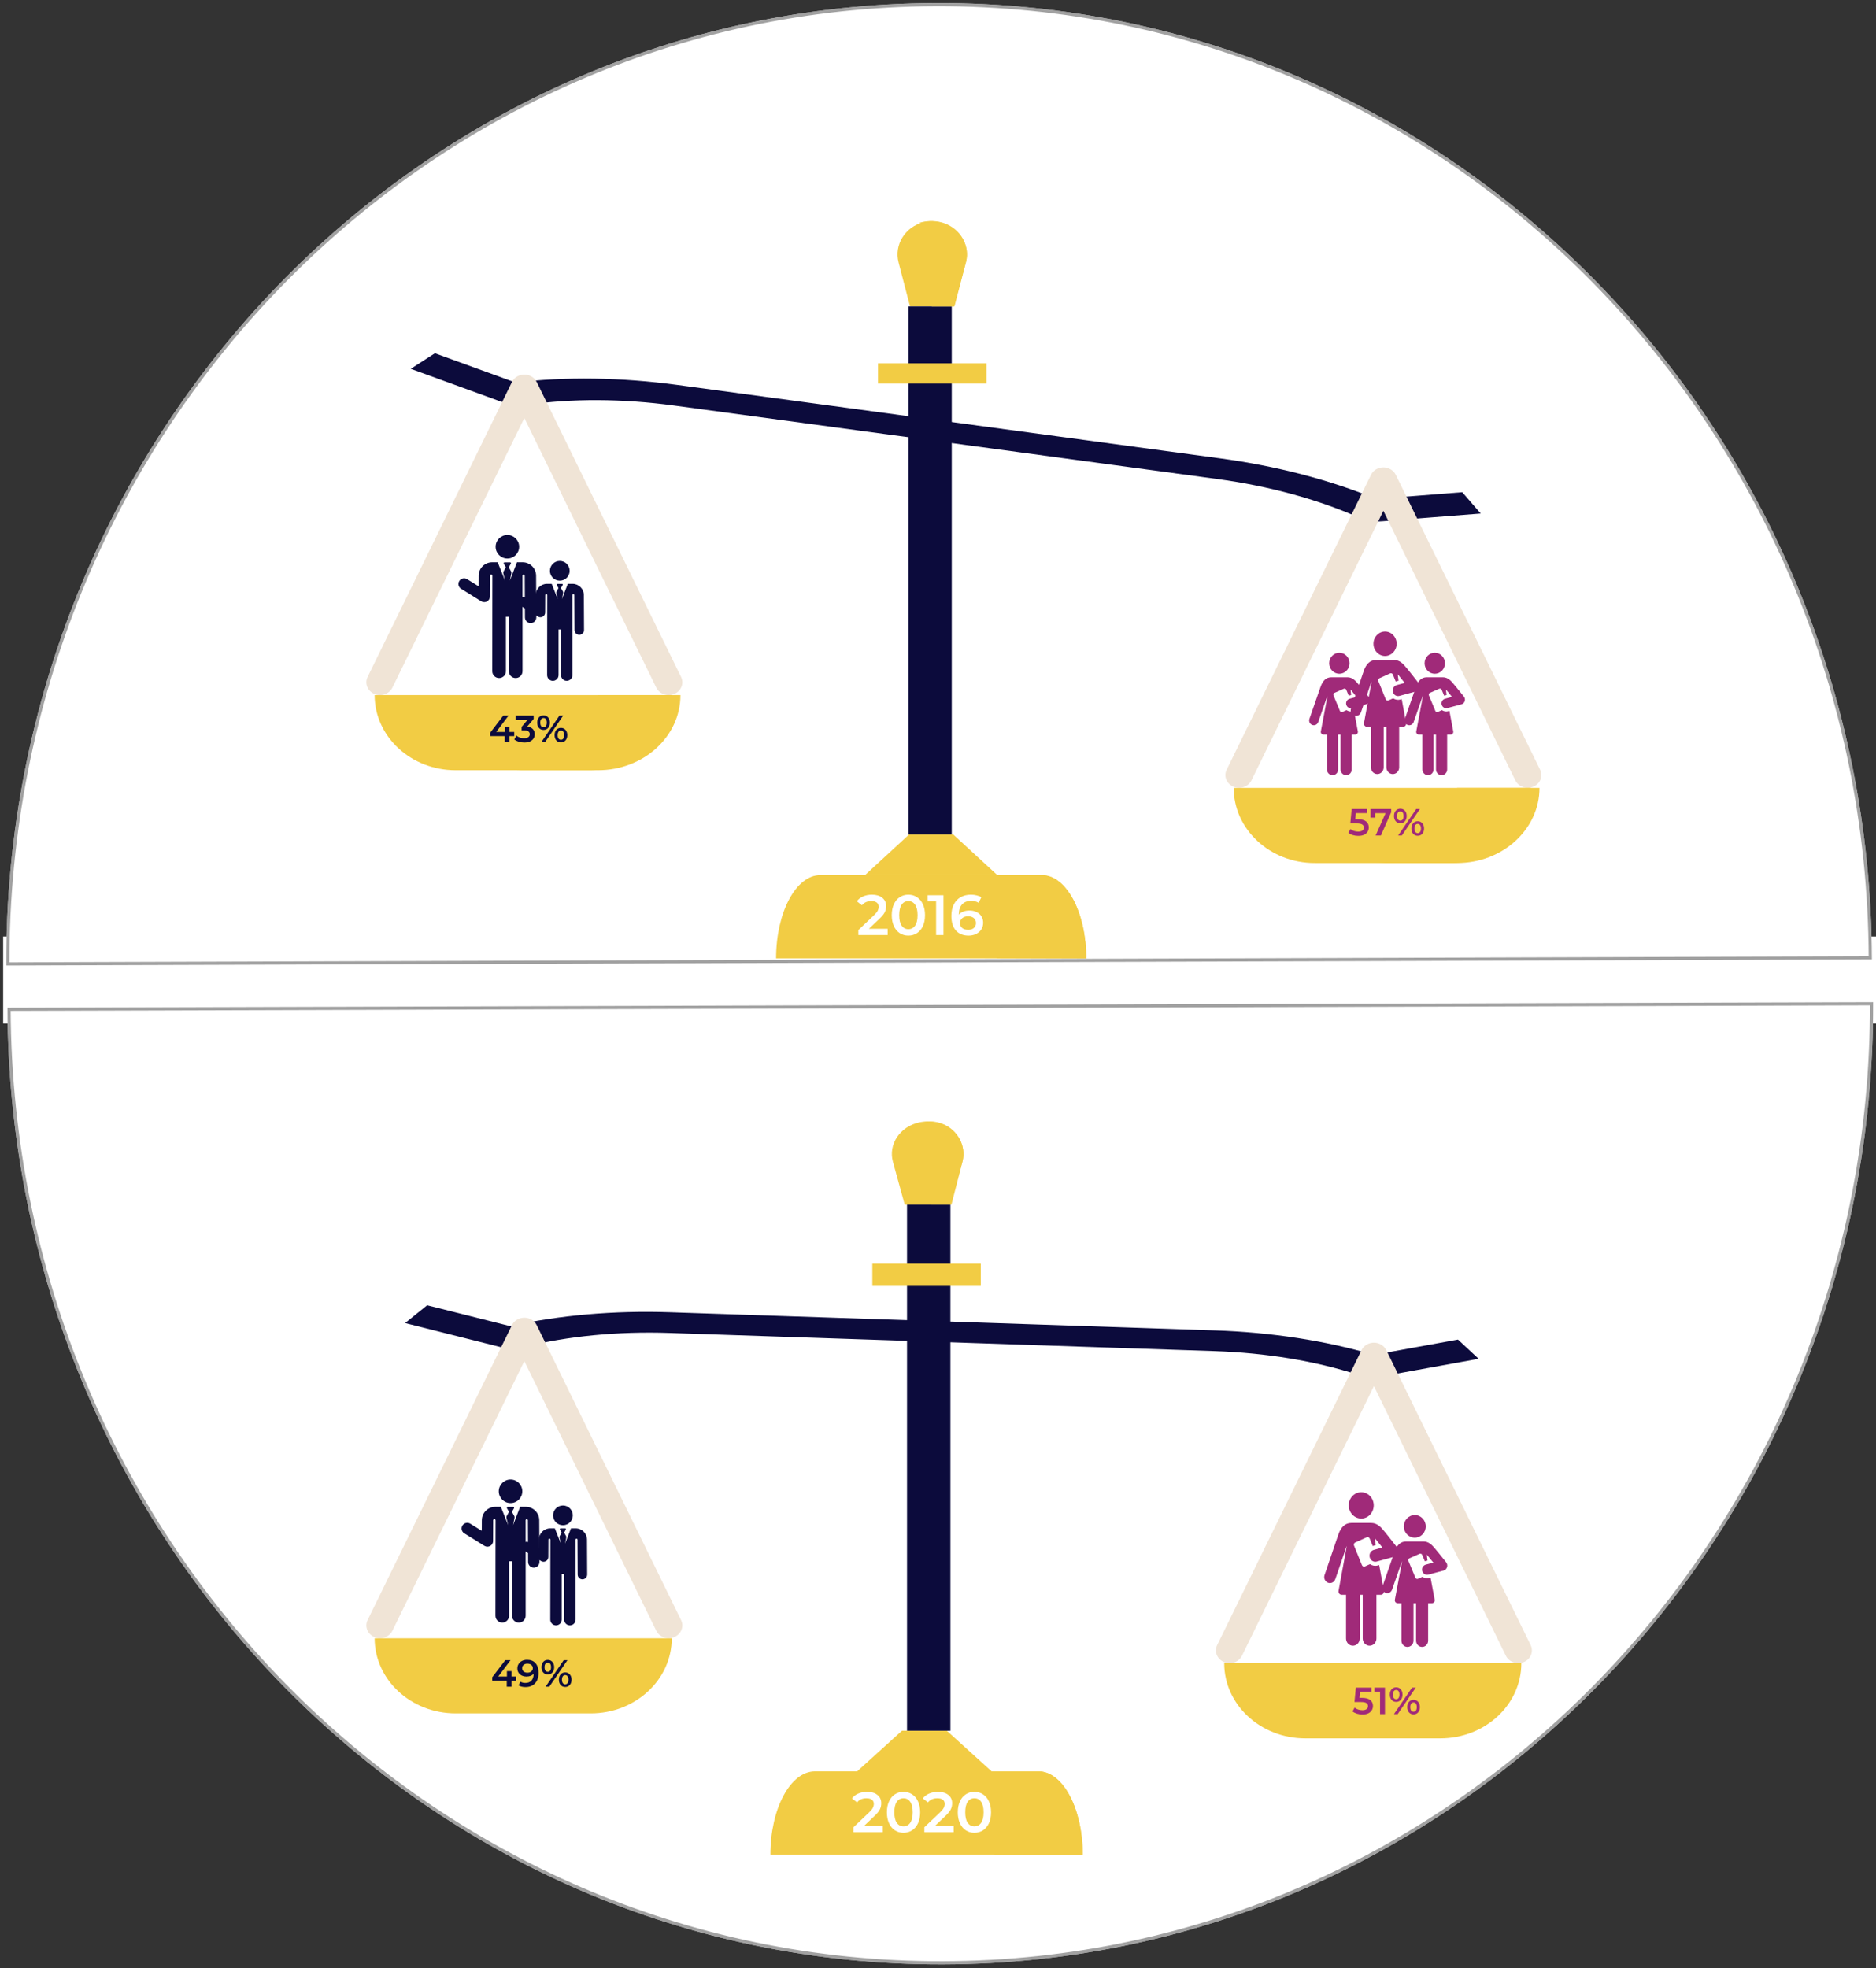 <svg width="594" height="623" viewBox="0 0 594 623" fill="none" xmlns="http://www.w3.org/2000/svg">
<rect x="0" y="0" width="594" height="623" fill="#333333" stroke="none"/>
<rect x="1" y="296.457" width="593" height="27.526" fill="white"/>
<path d="M1.978 305.639C1.431 137.903 133.225 1.495 296.348 0.963C459.471 0.431 592.152 135.977 592.699 303.712C592.699 303.712 445.51 304.193 282.387 304.725C119.264 305.257 1.978 305.639 1.978 305.639Z" fill="white"/>
<path d="M3.334 305.135L2.477 305.137C2.194 137.894 133.678 1.994 296.35 1.463C459.021 0.933 591.389 135.972 592.197 303.214L591.005 303.218L586.054 303.234L567.15 303.296L498.713 303.519L282.385 304.225L81.01 304.881L22.851 305.071L7.335 305.122L3.334 305.135Z" stroke="#7A7A7A" stroke-opacity="0.7"/>
<path d="M593.093 317.251C593.594 484.987 461.762 621.358 298.639 621.845C135.516 622.331 2.873 486.749 2.372 319.013C2.372 319.013 149.561 318.574 312.685 318.087C475.808 317.601 593.093 317.251 593.093 317.251Z" fill="white"/>
<path d="M591.738 317.755L592.595 317.752C592.831 484.996 461.309 620.859 298.638 621.345C135.966 621.83 3.635 486.754 2.874 319.512L4.066 319.508L9.017 319.494L27.921 319.437L96.359 319.233L312.686 318.587L514.062 317.986L572.22 317.813L587.737 317.767L591.738 317.755Z" stroke="#7A7A7A" stroke-opacity="0.7"/>
<path d="M302.212 97.002H288.143L284.52 83.1C283.046 77.453 286.624 71.728 292.512 70.314C293.384 70.105 294.281 70 295.178 70C301.245 70 306.163 74.719 306.163 80.541C306.163 81.405 306.054 82.262 305.835 83.1L302.212 97.002Z" fill="#F2CC44"/>
<path d="M315.776 277.018H273.888L287.85 264.16H301.813L315.776 277.018Z" fill="#F2CC44"/>
<path d="M343.93 303.378H245.733C245.733 288.82 252.014 277.018 259.762 277.018H329.902C337.649 277.018 343.93 288.82 343.93 303.378Z" fill="#F2CC44"/>
<path d="M301.355 97.002H287.621V264.16H301.355V97.002Z" fill="#0C0B3C"/>
<path d="M294.543 70C293.357 70.017 292.182 70.199 291.055 70.54C296.901 72.201 300.311 77.706 298.835 83.1L295.008 97.002H301.981L305.811 83.1C307.37 77.453 303.587 71.728 297.362 70.314C296.443 70.108 295.495 70 294.543 70Z" fill="#F2CC44"/>
<path d="M312.342 115.004H278.008V121.433H312.342V115.004Z" fill="#F2CC44"/>
<path d="M329.739 277.018H301.355C309.193 277.018 315.547 288.82 315.547 303.378H343.93C343.93 288.82 337.576 277.018 329.739 277.018Z" fill="#F2CC44"/>
<path d="M434.187 164.889C432.693 164.687 431.266 164.301 430.083 163.775C417.186 158.048 401.63 153.823 385.392 151.631L213.387 128.373C197.134 126.169 180.93 126.099 166.813 128.176C164.458 128.514 161.578 128.204 159.236 127.361L130.059 116.756L137.706 111.829L163.236 121.102C178.998 119.193 196.691 119.451 214.393 121.848L386.398 145.106C404.124 147.497 421.187 151.939 435.743 157.949L462.995 155.813L468.84 162.565L437.65 165.008C436.559 165.093 435.371 165.052 434.187 164.889Z" fill="#0C0B3C"/>
<path d="M207.797 217.666L166.021 132.325L124.245 217.666C123.252 219.695 120.687 220.585 118.519 219.655C116.351 218.725 115.401 216.324 116.394 214.294L162.095 120.936C163.088 118.907 165.653 118.017 167.821 118.947C168.762 119.351 169.514 120.055 169.946 120.936L215.647 214.294C216.64 216.324 215.691 218.725 213.522 219.655C211.355 220.589 208.794 219.695 207.797 217.666Z" fill="#F0E4D6"/>
<path d="M118.625 220.04H212.701C212.701 233.179 201.216 243.828 187.044 243.828H144.282C130.115 243.827 118.625 233.178 118.625 220.04Z" fill="#F2CC44"/>
<path d="M189.355 220.04C189.355 233.179 177.674 243.828 163.261 243.828H189.355C203.768 243.828 215.449 233.179 215.449 220.04H189.355Z" fill="#F2CC44"/>
<path d="M479.797 247.039L438.021 161.698L396.245 247.039C395.252 249.068 392.687 249.958 390.519 249.028C388.351 248.098 387.401 245.697 388.394 243.667L434.095 150.309C435.088 148.28 437.653 147.39 439.821 148.321C440.762 148.725 441.514 149.428 441.946 150.309L487.647 243.667C488.64 245.697 487.691 248.098 485.522 249.028C483.355 249.962 480.794 249.068 479.797 247.039Z" fill="#F0E4D6"/>
<path d="M390.625 249.413H484.701C484.701 262.552 473.216 273.201 459.044 273.201H416.282C402.115 273.201 390.625 262.552 390.625 249.413Z" fill="#F2CC44"/>
<path d="M461.354 249.413C461.354 262.552 449.673 273.201 435.26 273.201H461.354C475.767 273.201 487.448 262.552 487.448 249.413H461.354Z" fill="#F2CC44"/>
<path d="M281.062 294.02V296H271.774V294.434L276.778 289.682C277.342 289.142 277.72 288.674 277.912 288.278C278.116 287.87 278.218 287.468 278.218 287.072C278.218 286.484 278.02 286.034 277.624 285.722C277.228 285.41 276.646 285.254 275.878 285.254C274.594 285.254 273.61 285.692 272.926 286.568L271.288 285.308C271.78 284.648 272.44 284.138 273.268 283.778C274.108 283.406 275.044 283.22 276.076 283.22C277.444 283.22 278.536 283.544 279.352 284.192C280.168 284.84 280.576 285.722 280.576 286.838C280.576 287.522 280.432 288.164 280.144 288.764C279.856 289.364 279.304 290.048 278.488 290.816L275.122 294.02H281.062ZM287.615 296.18C286.607 296.18 285.707 295.928 284.915 295.424C284.123 294.908 283.499 294.164 283.043 293.192C282.587 292.208 282.359 291.044 282.359 289.7C282.359 288.356 282.587 287.198 283.043 286.226C283.499 285.242 284.123 284.498 284.915 283.994C285.707 283.478 286.607 283.22 287.615 283.22C288.623 283.22 289.523 283.478 290.315 283.994C291.119 284.498 291.749 285.242 292.205 286.226C292.661 287.198 292.889 288.356 292.889 289.7C292.889 291.044 292.661 292.208 292.205 293.192C291.749 294.164 291.119 294.908 290.315 295.424C289.523 295.928 288.623 296.18 287.615 296.18ZM287.615 294.146C288.515 294.146 289.223 293.774 289.739 293.03C290.267 292.286 290.531 291.176 290.531 289.7C290.531 288.224 290.267 287.114 289.739 286.37C289.223 285.626 288.515 285.254 287.615 285.254C286.727 285.254 286.019 285.626 285.491 286.37C284.975 287.114 284.717 288.224 284.717 289.7C284.717 291.176 284.975 292.286 285.491 293.03C286.019 293.774 286.727 294.146 287.615 294.146ZM298.739 283.4V296H296.399V285.362H293.735V283.4H298.739ZM306.962 288.224C307.79 288.224 308.534 288.386 309.194 288.71C309.854 289.022 310.37 289.472 310.742 290.06C311.114 290.648 311.3 291.326 311.3 292.094C311.3 292.91 311.096 293.63 310.688 294.254C310.28 294.866 309.728 295.34 309.032 295.676C308.336 296.012 307.556 296.18 306.692 296.18C304.964 296.18 303.62 295.64 302.66 294.56C301.712 293.48 301.238 291.932 301.238 289.916C301.238 288.5 301.496 287.294 302.012 286.298C302.528 285.29 303.248 284.528 304.172 284.012C305.108 283.484 306.188 283.22 307.412 283.22C308.06 283.22 308.666 283.292 309.23 283.436C309.806 283.568 310.304 283.766 310.724 284.03L309.86 285.794C309.236 285.386 308.438 285.182 307.466 285.182C306.254 285.182 305.306 285.554 304.622 286.298C303.938 287.042 303.596 288.116 303.596 289.52V289.538C303.968 289.106 304.442 288.782 305.018 288.566C305.594 288.338 306.242 288.224 306.962 288.224ZM306.566 294.344C307.298 294.344 307.892 294.152 308.348 293.768C308.804 293.372 309.032 292.85 309.032 292.202C309.032 291.542 308.804 291.02 308.348 290.636C307.892 290.252 307.28 290.06 306.512 290.06C305.756 290.06 305.138 290.264 304.658 290.672C304.19 291.08 303.956 291.596 303.956 292.22C303.956 292.832 304.184 293.342 304.64 293.75C305.108 294.146 305.75 294.344 306.566 294.344Z" fill="white"/>
<path d="M162.818 233.027H161.33V234.935H159.818V233.027H155.21V231.947L159.35 226.535H161.018L157.118 231.707H159.866V230.015H161.33V231.707H162.818V233.027ZM166.934 230.003C167.71 230.099 168.302 230.363 168.71 230.795C169.118 231.227 169.322 231.767 169.322 232.415C169.322 232.903 169.198 233.347 168.95 233.747C168.702 234.147 168.326 234.467 167.822 234.707C167.326 234.939 166.718 235.055 165.998 235.055C165.398 235.055 164.818 234.971 164.258 234.803C163.706 234.627 163.234 234.387 162.842 234.083L163.514 232.871C163.818 233.127 164.186 233.331 164.618 233.483C165.058 233.627 165.51 233.699 165.974 233.699C166.526 233.699 166.958 233.587 167.27 233.363C167.59 233.131 167.75 232.819 167.75 232.427C167.75 232.035 167.598 231.731 167.294 231.515C166.998 231.291 166.542 231.179 165.926 231.179H165.158V230.111L167.066 227.843H163.25V226.535H168.974V227.579L166.934 230.003ZM172.097 231.059C171.497 231.059 171.013 230.847 170.645 230.423C170.277 229.999 170.093 229.443 170.093 228.755C170.093 228.067 170.277 227.511 170.645 227.087C171.013 226.663 171.497 226.451 172.097 226.451C172.697 226.451 173.181 226.663 173.549 227.087C173.925 227.503 174.113 228.059 174.113 228.755C174.113 229.451 173.925 230.011 173.549 230.435C173.181 230.851 172.697 231.059 172.097 231.059ZM177.137 226.535H178.313L172.577 234.935H171.401L177.137 226.535ZM172.097 230.219C172.425 230.219 172.677 230.091 172.853 229.835C173.037 229.579 173.129 229.219 173.129 228.755C173.129 228.291 173.037 227.931 172.853 227.675C172.677 227.419 172.425 227.291 172.097 227.291C171.785 227.291 171.533 227.423 171.341 227.687C171.157 227.943 171.065 228.299 171.065 228.755C171.065 229.211 171.157 229.571 171.341 229.835C171.533 230.091 171.785 230.219 172.097 230.219ZM177.605 235.019C177.005 235.019 176.521 234.807 176.153 234.383C175.785 233.959 175.601 233.403 175.601 232.715C175.601 232.027 175.785 231.471 176.153 231.047C176.521 230.623 177.005 230.411 177.605 230.411C178.205 230.411 178.689 230.623 179.057 231.047C179.433 231.471 179.621 232.027 179.621 232.715C179.621 233.403 179.433 233.959 179.057 234.383C178.689 234.807 178.205 235.019 177.605 235.019ZM177.605 234.179C177.925 234.179 178.177 234.051 178.361 233.795C178.545 233.531 178.637 233.171 178.637 232.715C178.637 232.259 178.545 231.903 178.361 231.647C178.177 231.383 177.925 231.251 177.605 231.251C177.285 231.251 177.033 231.379 176.849 231.635C176.665 231.891 176.573 232.251 176.573 232.715C176.573 233.179 176.665 233.539 176.849 233.795C177.033 234.051 177.285 234.179 177.605 234.179Z" fill="#0C0B3C"/>
<g clip-path="url(#clip0)">
<path d="M160.655 176.806C162.714 176.806 164.383 175.138 164.383 173.079C164.383 171.02 162.714 169.352 160.655 169.352C158.597 169.352 156.928 171.02 156.928 173.079C156.928 175.138 158.597 176.806 160.655 176.806Z" fill="#0C0B3C"/>
<path d="M169.749 182.23C169.737 179.895 167.828 177.995 165.493 177.995H163.688C161.918 182.585 162.564 180.911 161.454 183.788L161.922 181.434C161.956 181.261 161.928 181.081 161.843 180.926L161.111 179.594L161.761 178.412C161.806 178.33 161.804 178.23 161.757 178.15C161.709 178.069 161.622 178.02 161.529 178.02H159.747C159.653 178.02 159.567 178.069 159.519 178.15C159.471 178.23 159.47 178.33 159.515 178.412L160.164 179.592L159.433 180.922C159.346 181.079 159.319 181.263 159.356 181.439L159.896 183.788C159.586 182.986 157.804 178.555 157.588 177.995H155.818C153.483 177.995 151.574 179.895 151.562 182.23C151.552 184.172 151.561 182.546 151.545 185.593L147.903 183.332C147.059 182.808 145.95 183.067 145.426 183.911C144.902 184.755 145.161 185.864 146.005 186.388L152.379 190.345C153.573 191.086 155.119 190.229 155.126 188.826C155.13 188.122 155.155 183.088 155.159 182.248C155.161 182.041 155.329 181.873 155.537 181.874C155.744 181.875 155.912 182.043 155.912 182.251C155.91 190.917 155.873 193.34 155.873 212.482C155.873 213.674 156.839 214.641 158.031 214.641C159.223 214.641 160.189 213.674 160.189 212.482V195.231H161.121V212.482C161.121 213.674 162.087 214.641 163.279 214.641C164.471 214.641 165.438 213.674 165.438 212.482L165.438 182.25C165.438 182.054 165.598 181.894 165.794 181.893C165.991 181.893 166.151 182.052 166.152 182.248L166.218 195.461C166.223 196.452 167.028 197.251 168.017 197.251C168.02 197.251 168.023 197.251 168.026 197.251C169.019 197.246 169.821 196.437 169.816 195.443L169.749 182.23Z" fill="#0C0B3C"/>
</g>
<g clip-path="url(#clip1)">
<path d="M177.248 183.819C178.973 183.819 180.371 182.421 180.371 180.696C180.371 178.971 178.973 177.573 177.248 177.573C175.523 177.573 174.125 178.971 174.125 180.696C174.125 182.421 175.523 183.819 177.248 183.819Z" fill="#0C0B3C"/>
<path d="M184.867 188.363C184.858 186.407 183.258 184.815 181.301 184.815H179.789C178.306 188.66 178.847 187.258 177.918 189.669L178.309 187.696C178.338 187.551 178.315 187.4 178.243 187.271L177.63 186.154L178.174 185.164C178.212 185.095 178.211 185.012 178.171 184.944C178.131 184.877 178.059 184.835 177.98 184.835H176.487C176.409 184.835 176.336 184.877 176.296 184.944C176.256 185.012 176.255 185.095 176.293 185.164L176.836 186.152L176.224 187.267C176.151 187.399 176.128 187.553 176.16 187.7L176.612 189.669C176.353 188.996 174.859 185.284 174.678 184.815H173.196C171.239 184.815 169.639 186.407 169.63 188.363C169.621 189.99 169.628 188.627 169.615 191.181L166.564 189.286C165.857 188.847 164.928 189.064 164.489 189.771C164.05 190.478 164.267 191.407 164.974 191.846L170.314 195.162C171.314 195.783 172.61 195.065 172.616 193.889C172.619 193.3 172.64 189.082 172.643 188.378C172.645 188.204 172.786 188.064 172.96 188.065C173.134 188.065 173.274 188.206 173.274 188.38C173.273 195.642 173.241 197.671 173.241 213.709C173.241 214.708 174.051 215.518 175.05 215.518C176.048 215.518 176.858 214.708 176.858 213.709V199.256H177.638V213.709C177.638 214.708 178.448 215.518 179.447 215.518C180.445 215.518 181.255 214.708 181.255 213.709L181.256 188.38C181.256 188.215 181.389 188.081 181.554 188.081C181.719 188.08 181.853 188.213 181.854 188.378L181.909 199.449C181.913 200.278 182.587 200.948 183.416 200.948C183.419 200.948 183.421 200.948 183.424 200.948C184.256 200.944 184.927 200.266 184.923 199.434L184.867 188.363Z" fill="#0C0B3C"/>
</g>
<g clip-path="url(#clip2)">
<path d="M454.291 206.633C452.51 206.633 451.066 208.121 451.066 209.957C451.066 211.794 452.51 213.273 454.278 213.281C454.282 213.282 454.287 213.282 454.291 213.283C454.295 213.282 454.3 213.282 454.304 213.281C456.072 213.273 457.516 211.794 457.516 209.957C457.516 208.121 456.072 206.633 454.291 206.633Z" fill="#A02A79"/>
<path d="M463.516 220.52C461.523 218.001 460.594 216.914 460.323 216.585C459.342 215.392 458.377 214.392 456.849 214.392C454.818 214.392 453.355 214.392 451.734 214.392H451.733C450.153 214.392 449.005 215.433 448.32 217.488C448.236 217.74 445.715 225.024 444.824 227.539C444.544 228.328 444.937 229.202 445.703 229.491C446.47 229.78 447.317 229.372 447.597 228.584C447.664 228.396 449.377 223.561 450.531 220.194L450.475 220.662L448.434 231.526C448.336 232.047 448.723 232.533 449.239 232.533C449.556 232.533 449.939 232.533 450.365 232.533C450.365 233.711 450.365 242.385 450.365 243.572C450.365 244.581 451.159 245.398 452.137 245.398C453.116 245.398 453.909 244.581 453.909 243.572C453.909 242.385 453.909 233.711 453.909 232.533C454.163 232.533 454.419 232.533 454.674 232.533V233.635V243.572C454.674 244.581 455.467 245.398 456.445 245.398C457.424 245.398 458.217 244.581 458.217 243.572C458.217 242.385 458.217 233.711 458.217 232.533C458.643 232.533 459.026 232.533 459.344 232.533C459.855 232.533 460.247 232.05 460.149 231.526L458.93 225.042L458.927 225.023L458.524 225.131C457.837 225.313 457.128 225.183 456.552 224.792L455.244 225.368C454.947 225.499 454.603 225.357 454.475 225.05L452.43 220.12C452.303 219.813 452.441 219.459 452.738 219.328L455.707 218.019C456.004 217.888 456.348 218.03 456.475 218.337L457.255 220.217C457.268 220.213 457.28 220.209 457.292 220.206L458.03 220.01C457.966 219.472 457.999 219.75 457.828 218.308H457.868C458.748 219.357 459.391 220.151 459.758 220.605L457.539 221.195C456.749 221.405 456.275 222.234 456.478 223.048C456.682 223.861 457.486 224.352 458.276 224.142L462.741 222.955C463.229 222.826 463.618 222.449 463.775 221.956C463.932 221.463 463.835 220.922 463.516 220.52Z" fill="#A02A79"/>
</g>
<g clip-path="url(#clip3)">
<path d="M424.077 206.633C422.296 206.633 420.853 208.121 420.853 209.957C420.853 211.794 422.296 213.273 424.064 213.281C424.068 213.282 424.073 213.282 424.077 213.283C424.082 213.282 424.086 213.282 424.09 213.281C425.858 213.273 427.302 211.794 427.302 209.957C427.302 208.121 425.858 206.633 424.077 206.633Z" fill="#A02A79"/>
<path d="M433.302 220.52C431.309 218.001 430.38 216.914 430.109 216.585C429.128 215.392 428.163 214.392 426.635 214.392C424.604 214.392 423.142 214.392 421.52 214.392H421.52C419.94 214.392 418.791 215.433 418.106 217.488C418.022 217.74 415.501 225.024 414.61 227.539C414.33 228.328 414.724 229.202 415.489 229.491C416.256 229.78 417.103 229.372 417.383 228.584C417.45 228.396 419.163 223.561 420.317 220.194L420.261 220.662L418.22 231.526C418.122 232.047 418.509 232.533 419.025 232.533C419.343 232.533 419.725 232.533 420.152 232.533C420.152 233.711 420.152 242.385 420.152 243.572C420.152 244.581 420.945 245.398 421.923 245.398C422.902 245.398 423.695 244.581 423.695 243.572C423.695 242.385 423.695 233.711 423.695 232.533C423.95 232.533 424.205 232.533 424.46 232.533V233.635V243.572C424.46 244.581 425.253 245.398 426.231 245.398C427.21 245.398 428.003 244.581 428.003 243.572C428.003 242.385 428.003 233.711 428.003 232.533C428.43 232.533 428.812 232.533 429.13 232.533C429.641 232.533 430.033 232.05 429.935 231.526L428.716 225.042L428.713 225.023L428.31 225.131C427.624 225.313 426.915 225.183 426.338 224.792L425.03 225.368C424.733 225.499 424.389 225.357 424.262 225.05L422.216 220.12C422.089 219.813 422.227 219.459 422.524 219.328L425.493 218.019C425.79 217.888 426.134 218.03 426.262 218.337L427.041 220.217C427.054 220.213 427.066 220.209 427.078 220.206L427.816 220.01C427.752 219.472 427.785 219.75 427.614 218.308H427.654C428.534 219.357 429.177 220.151 429.544 220.605L427.325 221.195C426.536 221.405 426.061 222.234 426.264 223.048C426.468 223.861 427.272 224.352 428.063 224.142L432.527 222.955C433.015 222.826 433.405 222.449 433.562 221.956C433.718 221.463 433.621 220.922 433.302 220.52Z" fill="#A02A79"/>
</g>
<g clip-path="url(#clip4)">
<path d="M438.547 199.914C436.52 199.914 434.876 201.646 434.876 203.783C434.876 205.921 436.52 207.644 438.532 207.653C438.537 207.654 438.542 207.654 438.547 207.655C438.552 207.654 438.557 207.654 438.562 207.653C440.574 207.644 442.218 205.922 442.218 203.783C442.218 201.646 440.575 199.914 438.547 199.914Z" fill="#A02A79"/>
<path d="M449.05 216.08C446.78 213.147 445.722 211.882 445.414 211.499C444.297 210.111 443.199 208.946 441.459 208.946C439.147 208.946 437.482 208.946 435.635 208.946H435.635C433.836 208.946 432.529 210.159 431.749 212.55C431.653 212.844 428.783 221.324 427.769 224.251C427.45 225.171 427.898 226.188 428.77 226.524C429.643 226.86 430.608 226.386 430.926 225.468C431.002 225.25 432.952 219.621 434.266 215.701L434.203 216.245L431.879 228.893C431.768 229.5 432.208 230.066 432.795 230.066C433.157 230.066 433.592 230.066 434.078 230.066C434.078 231.437 434.078 241.535 434.078 242.917C434.078 244.091 434.981 245.043 436.095 245.043C437.209 245.043 438.112 244.091 438.112 242.917C438.112 241.535 438.112 231.437 438.112 230.066C438.402 230.066 438.693 230.066 438.983 230.066V231.349V242.917C438.983 244.091 439.886 245.043 441 245.043C442.114 245.043 443.017 244.091 443.017 242.917C443.017 241.535 443.017 231.437 443.017 230.066C443.502 230.066 443.938 230.066 444.299 230.066C444.881 230.066 445.328 229.504 445.216 228.893L443.829 221.345L443.825 221.323L443.366 221.448C442.584 221.66 441.777 221.509 441.12 221.053L439.632 221.724C439.293 221.877 438.902 221.711 438.757 221.354L436.428 215.615C436.284 215.258 436.441 214.845 436.779 214.692L440.159 213.169C440.497 213.016 440.889 213.182 441.034 213.539L441.922 215.727C441.936 215.723 441.949 215.719 441.963 215.715L442.804 215.486C442.731 214.861 442.769 215.184 442.574 213.505H442.619C443.621 214.726 444.353 215.651 444.771 216.179L442.245 216.866C441.346 217.11 440.805 218.076 441.037 219.024C441.268 219.97 442.184 220.541 443.084 220.297L448.167 218.915C448.722 218.765 449.166 218.326 449.345 217.752C449.523 217.178 449.412 216.548 449.05 216.08Z" fill="#A02A79"/>
</g>
<path d="M429.923 259.347C431.107 259.347 431.983 259.579 432.551 260.043C433.119 260.499 433.403 261.123 433.403 261.915C433.403 262.419 433.279 262.875 433.031 263.283C432.783 263.691 432.411 264.015 431.915 264.255C431.419 264.495 430.807 264.615 430.079 264.615C429.479 264.615 428.899 264.531 428.339 264.363C427.779 264.187 427.307 263.947 426.923 263.643L427.583 262.431C427.895 262.687 428.267 262.891 428.699 263.043C429.139 263.187 429.591 263.259 430.055 263.259C430.607 263.259 431.039 263.147 431.351 262.923C431.671 262.691 431.831 262.375 431.831 261.975C431.831 261.543 431.659 261.219 431.315 261.003C430.979 260.779 430.399 260.667 429.575 260.667H427.547L427.979 256.095H432.911V257.403H429.299L429.119 259.347H429.923ZM440.487 256.095V257.139L437.223 264.495H435.555L438.711 257.415H435.411V258.843H433.959V256.095H440.487ZM443.382 260.619C442.782 260.619 442.298 260.407 441.93 259.983C441.562 259.559 441.378 259.003 441.378 258.315C441.378 257.627 441.562 257.071 441.93 256.647C442.298 256.223 442.782 256.011 443.382 256.011C443.982 256.011 444.466 256.223 444.834 256.647C445.21 257.063 445.398 257.619 445.398 258.315C445.398 259.011 445.21 259.571 444.834 259.995C444.466 260.411 443.982 260.619 443.382 260.619ZM448.422 256.095H449.598L443.862 264.495H442.686L448.422 256.095ZM443.382 259.779C443.71 259.779 443.962 259.651 444.138 259.395C444.322 259.139 444.414 258.779 444.414 258.315C444.414 257.851 444.322 257.491 444.138 257.235C443.962 256.979 443.71 256.851 443.382 256.851C443.07 256.851 442.818 256.983 442.626 257.247C442.442 257.503 442.35 257.859 442.35 258.315C442.35 258.771 442.442 259.131 442.626 259.395C442.818 259.651 443.07 259.779 443.382 259.779ZM448.89 264.579C448.29 264.579 447.806 264.367 447.438 263.943C447.07 263.519 446.886 262.963 446.886 262.275C446.886 261.587 447.07 261.031 447.438 260.607C447.806 260.183 448.29 259.971 448.89 259.971C449.49 259.971 449.974 260.183 450.342 260.607C450.718 261.031 450.906 261.587 450.906 262.275C450.906 262.963 450.718 263.519 450.342 263.943C449.974 264.367 449.49 264.579 448.89 264.579ZM448.89 263.739C449.21 263.739 449.462 263.611 449.646 263.355C449.83 263.091 449.922 262.731 449.922 262.275C449.922 261.819 449.83 261.463 449.646 261.207C449.462 260.943 449.21 260.811 448.89 260.811C448.57 260.811 448.318 260.939 448.134 261.195C447.95 261.451 447.858 261.811 447.858 262.275C447.858 262.739 447.95 263.099 448.134 263.355C448.318 263.611 448.57 263.739 448.89 263.739Z" fill="#A02A79"/>
<path d="M300.975 381.36H286.466L282.73 367.788C281.21 362.275 284.899 356.687 290.971 355.307C291.871 355.102 292.796 355 293.72 355C299.977 355 305.048 359.606 305.048 365.29C305.048 366.134 304.936 366.97 304.711 367.788L300.975 381.36Z" fill="#F2CC44"/>
<path d="M313.975 560.732H271.4L285.592 547.874H299.784L313.975 560.732Z" fill="#F2CC44"/>
<path d="M342.816 587.092H243.933C243.933 572.534 250.257 560.732 258.059 560.732H328.69C336.491 560.732 342.816 572.534 342.816 587.092Z" fill="#F2CC44"/>
<path d="M300.928 381.36H287.194V547.874H300.928V381.36Z" fill="#0C0B3C"/>
<path d="M294.486 355C293.407 355.016 292.339 355.195 291.314 355.527C296.629 357.149 299.729 362.522 298.387 367.788L294.908 381.36H301.247L304.729 367.788C306.146 362.276 302.708 356.687 297.048 355.307C296.213 355.105 295.351 355 294.486 355Z" fill="#F2CC44"/>
<path d="M310.542 400.004H276.207V407.076H310.542V400.004Z" fill="#F2CC44"/>
<path d="M328.854 560.732H300.929C308.64 560.732 314.891 572.534 314.891 587.092H342.817C342.817 572.534 336.565 560.732 328.854 560.732Z" fill="#F2CC44"/>
<path d="M434.215 435.912C432.716 435.862 431.262 435.623 430.034 435.222C416.638 430.857 400.787 428.242 384.494 427.703L211.91 421.959C195.601 421.41 179.585 422.964 165.876 426.431C163.588 427 160.708 426.983 158.298 426.385L128.262 418.831L135.252 413.197L161.534 419.8C176.888 416.336 194.396 414.818 212.158 415.412L384.743 421.156C402.527 421.742 419.892 424.42 434.959 428.9L461.637 424.059L468.183 430.144L437.65 435.682C436.582 435.876 435.403 435.954 434.215 435.912Z" fill="#0C0B3C"/>
<path d="M476.797 524.131L435.021 438.79L393.245 524.131C392.252 526.16 389.687 527.05 387.519 526.12C385.351 525.19 384.401 522.789 385.394 520.759L431.095 427.401C432.088 425.371 434.653 424.482 436.821 425.412C437.762 425.816 438.514 426.52 438.946 427.401L484.647 520.759C485.64 522.789 484.691 525.19 482.522 526.12C480.355 527.054 477.794 526.16 476.797 524.131Z" fill="#F0E4D6"/>
<path d="M387.625 526.505H481.701C481.701 539.644 470.216 550.293 456.044 550.293H413.282C399.115 550.293 387.625 539.644 387.625 526.505Z" fill="#F2CC44"/>
<path d="M207.797 516.223L166.021 430.882L124.245 516.223C123.252 518.253 120.687 519.142 118.519 518.213C116.351 517.283 115.401 514.881 116.394 512.852L162.095 419.493C163.088 417.463 165.653 416.574 167.821 417.504C168.762 417.908 169.514 418.612 169.946 419.493L215.647 512.852C216.64 514.881 215.691 517.283 213.522 518.213C211.355 519.147 208.794 518.253 207.797 516.223Z" fill="#F0E4D6"/>
<path d="M118.626 518.597H212.702C212.702 531.736 201.217 542.385 187.045 542.385H144.283C130.116 542.384 118.626 531.735 118.626 518.597Z" fill="#F2CC44"/>
<path d="M279.521 578.02V580H270.233V578.434L275.237 573.682C275.801 573.142 276.179 572.674 276.371 572.278C276.575 571.87 276.677 571.468 276.677 571.072C276.677 570.484 276.479 570.034 276.083 569.722C275.687 569.41 275.105 569.254 274.337 569.254C273.053 569.254 272.069 569.692 271.385 570.568L269.747 569.308C270.239 568.648 270.899 568.138 271.727 567.778C272.567 567.406 273.503 567.22 274.535 567.22C275.903 567.22 276.995 567.544 277.811 568.192C278.627 568.84 279.035 569.722 279.035 570.838C279.035 571.522 278.891 572.164 278.603 572.764C278.315 573.364 277.763 574.048 276.947 574.816L273.581 578.02H279.521ZM286.075 580.18C285.067 580.18 284.167 579.928 283.375 579.424C282.583 578.908 281.959 578.164 281.503 577.192C281.047 576.208 280.819 575.044 280.819 573.7C280.819 572.356 281.047 571.198 281.503 570.226C281.959 569.242 282.583 568.498 283.375 567.994C284.167 567.478 285.067 567.22 286.075 567.22C287.083 567.22 287.983 567.478 288.775 567.994C289.579 568.498 290.209 569.242 290.665 570.226C291.121 571.198 291.349 572.356 291.349 573.7C291.349 575.044 291.121 576.208 290.665 577.192C290.209 578.164 289.579 578.908 288.775 579.424C287.983 579.928 287.083 580.18 286.075 580.18ZM286.075 578.146C286.975 578.146 287.683 577.774 288.199 577.03C288.727 576.286 288.991 575.176 288.991 573.7C288.991 572.224 288.727 571.114 288.199 570.37C287.683 569.626 286.975 569.254 286.075 569.254C285.187 569.254 284.479 569.626 283.951 570.37C283.435 571.114 283.177 572.224 283.177 573.7C283.177 575.176 283.435 576.286 283.951 577.03C284.479 577.774 285.187 578.146 286.075 578.146ZM301.968 578.02V580H292.68V578.434L297.684 573.682C298.248 573.142 298.626 572.674 298.818 572.278C299.022 571.87 299.124 571.468 299.124 571.072C299.124 570.484 298.926 570.034 298.53 569.722C298.134 569.41 297.552 569.254 296.784 569.254C295.5 569.254 294.516 569.692 293.832 570.568L292.194 569.308C292.686 568.648 293.346 568.138 294.174 567.778C295.014 567.406 295.95 567.22 296.982 567.22C298.35 567.22 299.442 567.544 300.258 568.192C301.074 568.84 301.482 569.722 301.482 570.838C301.482 571.522 301.338 572.164 301.05 572.764C300.762 573.364 300.21 574.048 299.394 574.816L296.028 578.02H301.968ZM308.522 580.18C307.514 580.18 306.614 579.928 305.822 579.424C305.03 578.908 304.406 578.164 303.95 577.192C303.494 576.208 303.266 575.044 303.266 573.7C303.266 572.356 303.494 571.198 303.95 570.226C304.406 569.242 305.03 568.498 305.822 567.994C306.614 567.478 307.514 567.22 308.522 567.22C309.53 567.22 310.43 567.478 311.222 567.994C312.026 568.498 312.656 569.242 313.112 570.226C313.568 571.198 313.796 572.356 313.796 573.7C313.796 575.044 313.568 576.208 313.112 577.192C312.656 578.164 312.026 578.908 311.222 579.424C310.43 579.928 309.53 580.18 308.522 580.18ZM308.522 578.146C309.422 578.146 310.13 577.774 310.646 577.03C311.174 576.286 311.438 575.176 311.438 573.7C311.438 572.224 311.174 571.114 310.646 570.37C310.13 569.626 309.422 569.254 308.522 569.254C307.634 569.254 306.926 569.626 306.398 570.37C305.882 571.114 305.624 572.224 305.624 573.7C305.624 575.176 305.882 576.286 306.398 577.03C306.926 577.774 307.634 578.146 308.522 578.146Z" fill="white"/>
<g clip-path="url(#clip5)">
<path d="M447.961 479.605C446.043 479.605 444.488 481.208 444.488 483.185C444.488 485.163 446.043 486.756 447.947 486.764C447.951 486.765 447.956 486.766 447.961 486.767C447.966 486.766 447.971 486.765 447.975 486.764C449.879 486.756 451.434 485.163 451.434 483.185C451.434 481.208 449.879 479.605 447.961 479.605Z" fill="#A02A79"/>
<path d="M457.896 494.56C455.749 491.847 454.748 490.676 454.457 490.322C453.4 489.038 452.361 487.96 450.715 487.96C448.528 487.96 446.953 487.96 445.207 487.96H445.207C443.505 487.96 442.268 489.082 441.53 491.295C441.44 491.566 438.725 499.411 437.765 502.119C437.463 502.969 437.888 503.91 438.712 504.221C439.538 504.532 440.451 504.093 440.752 503.244C440.824 503.042 442.669 497.835 443.911 494.209L443.852 494.713L441.653 506.413C441.548 506.974 441.964 507.497 442.52 507.497C442.862 507.497 443.274 507.497 443.733 507.497C443.733 508.765 443.733 518.107 443.733 519.385C443.733 520.471 444.587 521.352 445.641 521.352C446.695 521.352 447.549 520.471 447.549 519.385C447.549 518.107 447.549 508.766 447.549 507.497C447.823 507.497 448.099 507.497 448.373 507.497V508.684V519.385C448.373 520.471 449.227 521.352 450.281 521.352C451.335 521.352 452.189 520.471 452.189 519.385C452.189 518.107 452.189 508.766 452.189 507.497C452.648 507.497 453.06 507.497 453.402 507.497C453.952 507.497 454.375 506.977 454.269 506.413L452.957 499.43L452.953 499.41L452.519 499.525C451.78 499.722 451.016 499.582 450.395 499.16L448.987 499.781C448.667 499.922 448.296 499.769 448.159 499.439L445.957 494.129C445.82 493.799 445.968 493.417 446.289 493.276L449.486 491.867C449.806 491.726 450.176 491.879 450.313 492.209L451.153 494.233C451.166 494.23 451.179 494.225 451.192 494.222L451.988 494.01C451.919 493.432 451.954 493.73 451.77 492.178H451.813C452.76 493.307 453.453 494.163 453.848 494.652L451.459 495.287C450.608 495.513 450.097 496.406 450.316 497.283C450.535 498.158 451.401 498.687 452.253 498.461L457.061 497.183C457.586 497.043 458.006 496.637 458.175 496.106C458.344 495.576 458.238 494.993 457.896 494.56Z" fill="#A02A79"/>
</g>
<g clip-path="url(#clip6)">
<path d="M431.006 472.369C428.823 472.369 427.053 474.234 427.053 476.536C427.053 478.839 428.823 480.693 430.99 480.703C430.995 480.704 431.001 480.705 431.006 480.706C431.012 480.705 431.017 480.704 431.023 480.703C433.189 480.694 434.96 478.839 434.96 476.536C434.96 474.234 433.19 472.369 431.006 472.369Z" fill="#A02A79"/>
<path d="M442.317 489.779C439.872 486.621 438.733 485.258 438.401 484.845C437.199 483.35 436.016 482.096 434.142 482.096C431.652 482.096 429.859 482.096 427.871 482.096H427.87C425.933 482.096 424.525 483.402 423.685 485.978C423.582 486.294 420.491 495.426 419.399 498.579C419.055 499.568 419.538 500.664 420.477 501.026C421.418 501.388 422.456 500.877 422.799 499.889C422.881 499.654 424.981 493.592 426.396 489.37L426.328 489.957L423.825 503.578C423.705 504.231 424.179 504.84 424.812 504.84C425.201 504.84 425.67 504.84 426.193 504.84C426.193 506.317 426.193 517.192 426.193 518.68C426.193 519.945 427.166 520.97 428.365 520.97C429.565 520.97 430.537 519.945 430.537 518.68C430.537 517.192 430.537 506.317 430.537 504.84C430.85 504.84 431.163 504.84 431.475 504.84V506.222V518.68C431.475 519.945 432.448 520.969 433.647 520.969C434.847 520.969 435.819 519.945 435.819 518.68C435.819 517.192 435.819 506.317 435.819 504.84C436.342 504.84 436.811 504.84 437.201 504.84C437.827 504.84 438.309 504.235 438.188 503.578L436.694 495.448L436.69 495.425L436.195 495.56C435.354 495.788 434.485 495.625 433.778 495.135L432.174 495.857C431.81 496.021 431.388 495.843 431.232 495.459L428.725 489.277C428.569 488.893 428.738 488.448 429.102 488.284L432.742 486.644C433.107 486.48 433.528 486.658 433.684 487.042L434.64 489.399C434.655 489.395 434.67 489.39 434.685 489.385L435.59 489.139C435.512 488.466 435.553 488.813 435.343 487.005H435.391C436.47 488.32 437.259 489.317 437.708 489.886L434.988 490.625C434.02 490.888 433.438 491.929 433.688 492.949C433.937 493.968 434.923 494.583 435.892 494.32L441.366 492.832C441.964 492.67 442.442 492.198 442.634 491.579C442.826 490.961 442.707 490.283 442.317 489.779Z" fill="#A02A79"/>
</g>
<path d="M431.241 537.467C432.425 537.467 433.301 537.699 433.869 538.163C434.437 538.619 434.721 539.243 434.721 540.035C434.721 540.539 434.597 540.995 434.349 541.403C434.101 541.811 433.729 542.135 433.233 542.375C432.737 542.615 432.125 542.735 431.397 542.735C430.797 542.735 430.217 542.651 429.657 542.483C429.097 542.307 428.625 542.067 428.241 541.763L428.901 540.551C429.213 540.807 429.585 541.011 430.017 541.163C430.457 541.307 430.909 541.379 431.373 541.379C431.925 541.379 432.357 541.267 432.669 541.043C432.989 540.811 433.149 540.495 433.149 540.095C433.149 539.663 432.977 539.339 432.633 539.123C432.297 538.899 431.717 538.787 430.893 538.787H428.865L429.297 534.215H434.229V535.523H430.617L430.437 537.467H431.241ZM438.525 534.215V542.615H436.965V535.523H435.189V534.215H438.525ZM442.064 538.739C441.464 538.739 440.98 538.527 440.612 538.103C440.244 537.679 440.06 537.123 440.06 536.435C440.06 535.747 440.244 535.191 440.612 534.767C440.98 534.343 441.464 534.131 442.064 534.131C442.664 534.131 443.148 534.343 443.516 534.767C443.892 535.183 444.08 535.739 444.08 536.435C444.08 537.131 443.892 537.691 443.516 538.115C443.148 538.531 442.664 538.739 442.064 538.739ZM447.104 534.215H448.28L442.544 542.615H441.368L447.104 534.215ZM442.064 537.899C442.392 537.899 442.644 537.771 442.82 537.515C443.004 537.259 443.096 536.899 443.096 536.435C443.096 535.971 443.004 535.611 442.82 535.355C442.644 535.099 442.392 534.971 442.064 534.971C441.752 534.971 441.5 535.103 441.308 535.367C441.124 535.623 441.032 535.979 441.032 536.435C441.032 536.891 441.124 537.251 441.308 537.515C441.5 537.771 441.752 537.899 442.064 537.899ZM447.572 542.699C446.972 542.699 446.488 542.487 446.12 542.063C445.752 541.639 445.568 541.083 445.568 540.395C445.568 539.707 445.752 539.151 446.12 538.727C446.488 538.303 446.972 538.091 447.572 538.091C448.172 538.091 448.656 538.303 449.024 538.727C449.4 539.151 449.588 539.707 449.588 540.395C449.588 541.083 449.4 541.639 449.024 542.063C448.656 542.487 448.172 542.699 447.572 542.699ZM447.572 541.859C447.892 541.859 448.144 541.731 448.328 541.475C448.512 541.211 448.604 540.851 448.604 540.395C448.604 539.939 448.512 539.583 448.328 539.327C448.144 539.063 447.892 538.931 447.572 538.931C447.252 538.931 447 539.059 446.816 539.315C446.632 539.571 446.54 539.931 446.54 540.395C446.54 540.859 446.632 541.219 446.816 541.475C447 541.731 447.252 541.859 447.572 541.859Z" fill="#A02A79"/>
<g clip-path="url(#clip7)">
<path d="M161.655 475.807C163.714 475.807 165.383 474.138 165.383 472.079C165.383 470.021 163.714 468.352 161.655 468.352C159.597 468.352 157.928 470.021 157.928 472.079C157.928 474.138 159.597 475.807 161.655 475.807Z" fill="#0C0B3C"/>
<path d="M170.749 481.231C170.737 478.895 168.828 476.996 166.493 476.996H164.688C162.918 481.585 163.564 479.912 162.454 482.789L162.922 480.434C162.956 480.261 162.928 480.081 162.843 479.927L162.111 478.594L162.761 477.412C162.806 477.33 162.804 477.23 162.757 477.15C162.709 477.069 162.622 477.02 162.529 477.02H160.747C160.653 477.02 160.567 477.069 160.519 477.15C160.471 477.23 160.47 477.33 160.515 477.412L161.164 478.592L160.433 479.922C160.346 480.08 160.319 480.263 160.356 480.439L160.896 482.789C160.586 481.986 158.804 477.556 158.588 476.996H156.818C154.483 476.996 152.574 478.895 152.562 481.231C152.552 483.172 152.561 481.546 152.545 484.593L148.903 482.332C148.059 481.808 146.95 482.067 146.426 482.911C145.902 483.755 146.161 484.864 147.005 485.388L153.379 489.345C154.573 490.086 156.119 489.229 156.126 487.826C156.13 487.122 156.155 482.089 156.159 481.248C156.161 481.041 156.329 480.874 156.537 480.874C156.744 480.875 156.912 481.043 156.912 481.251C156.91 489.918 156.873 492.34 156.873 511.483C156.873 512.675 157.839 513.641 159.031 513.641C160.223 513.641 161.189 512.675 161.189 511.483V494.232H162.121V511.483C162.121 512.675 163.087 513.641 164.279 513.641C165.471 513.641 166.438 512.675 166.438 511.483L166.438 481.25C166.438 481.054 166.598 480.894 166.794 480.894C166.991 480.893 167.151 481.052 167.152 481.249L167.218 494.462C167.223 495.452 168.028 496.251 169.017 496.251C169.02 496.251 169.023 496.251 169.026 496.251C170.019 496.246 170.821 495.437 170.816 494.444L170.749 481.231Z" fill="#0C0B3C"/>
</g>
<g clip-path="url(#clip8)">
<path d="M178.248 482.819C179.973 482.819 181.371 481.421 181.371 479.696C181.371 477.971 179.973 476.573 178.248 476.573C176.523 476.573 175.125 477.971 175.125 479.696C175.125 481.421 176.523 482.819 178.248 482.819Z" fill="#0C0B3C"/>
<path d="M185.867 487.363C185.858 485.407 184.258 483.815 182.301 483.815H180.789C179.306 487.66 179.847 486.258 178.918 488.669L179.309 486.696C179.338 486.551 179.315 486.401 179.243 486.271L178.63 485.155L179.174 484.164C179.212 484.095 179.211 484.012 179.171 483.944C179.131 483.877 179.059 483.836 178.98 483.836H177.487C177.409 483.836 177.336 483.877 177.296 483.944C177.256 484.012 177.255 484.095 177.293 484.164L177.836 485.153L177.224 486.267C177.151 486.399 177.128 486.553 177.16 486.7L177.612 488.669C177.353 487.996 175.859 484.284 175.678 483.815H174.196C172.239 483.815 170.639 485.407 170.63 487.363C170.621 488.99 170.628 487.628 170.615 490.181L167.564 488.286C166.857 487.847 165.928 488.064 165.489 488.771C165.05 489.478 165.267 490.407 165.974 490.846L171.314 494.162C172.314 494.783 173.61 494.065 173.616 492.889C173.619 492.3 173.64 488.082 173.643 487.378C173.645 487.204 173.786 487.064 173.96 487.065C174.134 487.066 174.274 487.207 174.274 487.38C174.273 494.642 174.241 496.672 174.241 512.71C174.241 513.708 175.051 514.518 176.05 514.518C177.048 514.518 177.858 513.708 177.858 512.71V498.256H178.638V512.71C178.638 513.708 179.448 514.518 180.447 514.518C181.445 514.518 182.255 513.708 182.255 512.71L182.256 487.38C182.256 487.215 182.389 487.082 182.554 487.081C182.719 487.081 182.853 487.214 182.854 487.378L182.909 498.449C182.913 499.279 183.587 499.948 184.416 499.948C184.419 499.948 184.421 499.948 184.424 499.948C185.256 499.944 185.927 499.266 185.923 498.434L185.867 487.363Z" fill="#0C0B3C"/>
</g>
<path d="M163.461 532.027H161.973V533.935H160.461V532.027H155.853V530.947L159.993 525.535H161.661L157.761 530.707H160.509V529.015H161.973V530.707H163.461V532.027ZM166.891 525.415C168.043 525.415 168.935 525.775 169.567 526.495C170.207 527.215 170.527 528.247 170.527 529.591C170.527 530.535 170.355 531.343 170.011 532.015C169.667 532.679 169.183 533.187 168.559 533.539C167.943 533.883 167.227 534.055 166.411 534.055C165.979 534.055 165.571 534.011 165.187 533.923C164.811 533.827 164.483 533.691 164.203 533.515L164.779 532.339C165.195 532.611 165.727 532.747 166.375 532.747C167.183 532.747 167.815 532.499 168.271 532.003C168.727 531.507 168.955 530.791 168.955 529.855V529.843C168.707 530.131 168.391 530.351 168.007 530.503C167.623 530.647 167.191 530.719 166.711 530.719C166.159 530.719 165.663 530.615 165.223 530.407C164.783 530.191 164.439 529.887 164.191 529.495C163.943 529.103 163.819 528.651 163.819 528.139C163.819 527.595 163.955 527.119 164.227 526.711C164.499 526.295 164.867 525.975 165.331 525.751C165.795 525.527 166.315 525.415 166.891 525.415ZM167.011 529.495C167.515 529.495 167.923 529.359 168.235 529.087C168.555 528.815 168.715 528.471 168.715 528.055C168.715 527.647 168.559 527.311 168.247 527.047C167.943 526.775 167.519 526.639 166.975 526.639C166.487 526.639 166.091 526.771 165.787 527.035C165.483 527.291 165.331 527.635 165.331 528.067C165.331 528.507 165.483 528.855 165.787 529.111C166.091 529.367 166.499 529.495 167.011 529.495ZM173.454 530.059C172.854 530.059 172.37 529.847 172.002 529.423C171.634 528.999 171.45 528.443 171.45 527.755C171.45 527.067 171.634 526.511 172.002 526.087C172.37 525.663 172.854 525.451 173.454 525.451C174.054 525.451 174.538 525.663 174.906 526.087C175.282 526.503 175.47 527.059 175.47 527.755C175.47 528.451 175.282 529.011 174.906 529.435C174.538 529.851 174.054 530.059 173.454 530.059ZM178.494 525.535H179.67L173.934 533.935H172.758L178.494 525.535ZM173.454 529.219C173.782 529.219 174.034 529.091 174.21 528.835C174.394 528.579 174.486 528.219 174.486 527.755C174.486 527.291 174.394 526.931 174.21 526.675C174.034 526.419 173.782 526.291 173.454 526.291C173.142 526.291 172.89 526.423 172.698 526.687C172.514 526.943 172.422 527.299 172.422 527.755C172.422 528.211 172.514 528.571 172.698 528.835C172.89 529.091 173.142 529.219 173.454 529.219ZM178.962 534.019C178.362 534.019 177.878 533.807 177.51 533.383C177.142 532.959 176.958 532.403 176.958 531.715C176.958 531.027 177.142 530.471 177.51 530.047C177.878 529.623 178.362 529.411 178.962 529.411C179.562 529.411 180.046 529.623 180.414 530.047C180.79 530.471 180.978 531.027 180.978 531.715C180.978 532.403 180.79 532.959 180.414 533.383C180.046 533.807 179.562 534.019 178.962 534.019ZM178.962 533.179C179.282 533.179 179.534 533.051 179.718 532.795C179.902 532.531 179.994 532.171 179.994 531.715C179.994 531.259 179.902 530.903 179.718 530.647C179.534 530.383 179.282 530.251 178.962 530.251C178.642 530.251 178.39 530.379 178.206 530.635C178.022 530.891 177.93 531.251 177.93 531.715C177.93 532.179 178.022 532.539 178.206 532.795C178.39 533.051 178.642 533.179 178.962 533.179Z" fill="#0C0B3C"/>
<defs>
<clipPath id="clip0">
<rect width="50.815" height="50.815" fill="white" transform="translate(119 165)"/>
</clipPath>
<clipPath id="clip1">
<rect width="42.575" height="42.575" fill="white" transform="translate(142.348 173.927)"/>
</clipPath>
<clipPath id="clip2">
<rect width="44.635" height="46.008" fill="white" transform="translate(419.214 201.553)"/>
</clipPath>
<clipPath id="clip3">
<rect width="44.635" height="46.008" fill="white" transform="translate(389 201.553)"/>
</clipPath>
<clipPath id="clip4">
<rect width="50.815" height="53.562" fill="white" transform="translate(398.613 194)"/>
</clipPath>
<clipPath id="clip5">
<rect width="48.068" height="49.547" fill="white" transform="translate(410.186 474.135)"/>
</clipPath>
<clipPath id="clip6">
<rect width="54.724" height="57.682" fill="white" transform="translate(388 466)"/>
</clipPath>
<clipPath id="clip7">
<rect width="50.815" height="50.815" fill="white" transform="translate(120 464)"/>
</clipPath>
<clipPath id="clip8">
<rect width="42.575" height="42.575" fill="white" transform="translate(143.348 472.927)"/>
</clipPath>
</defs>
</svg>
